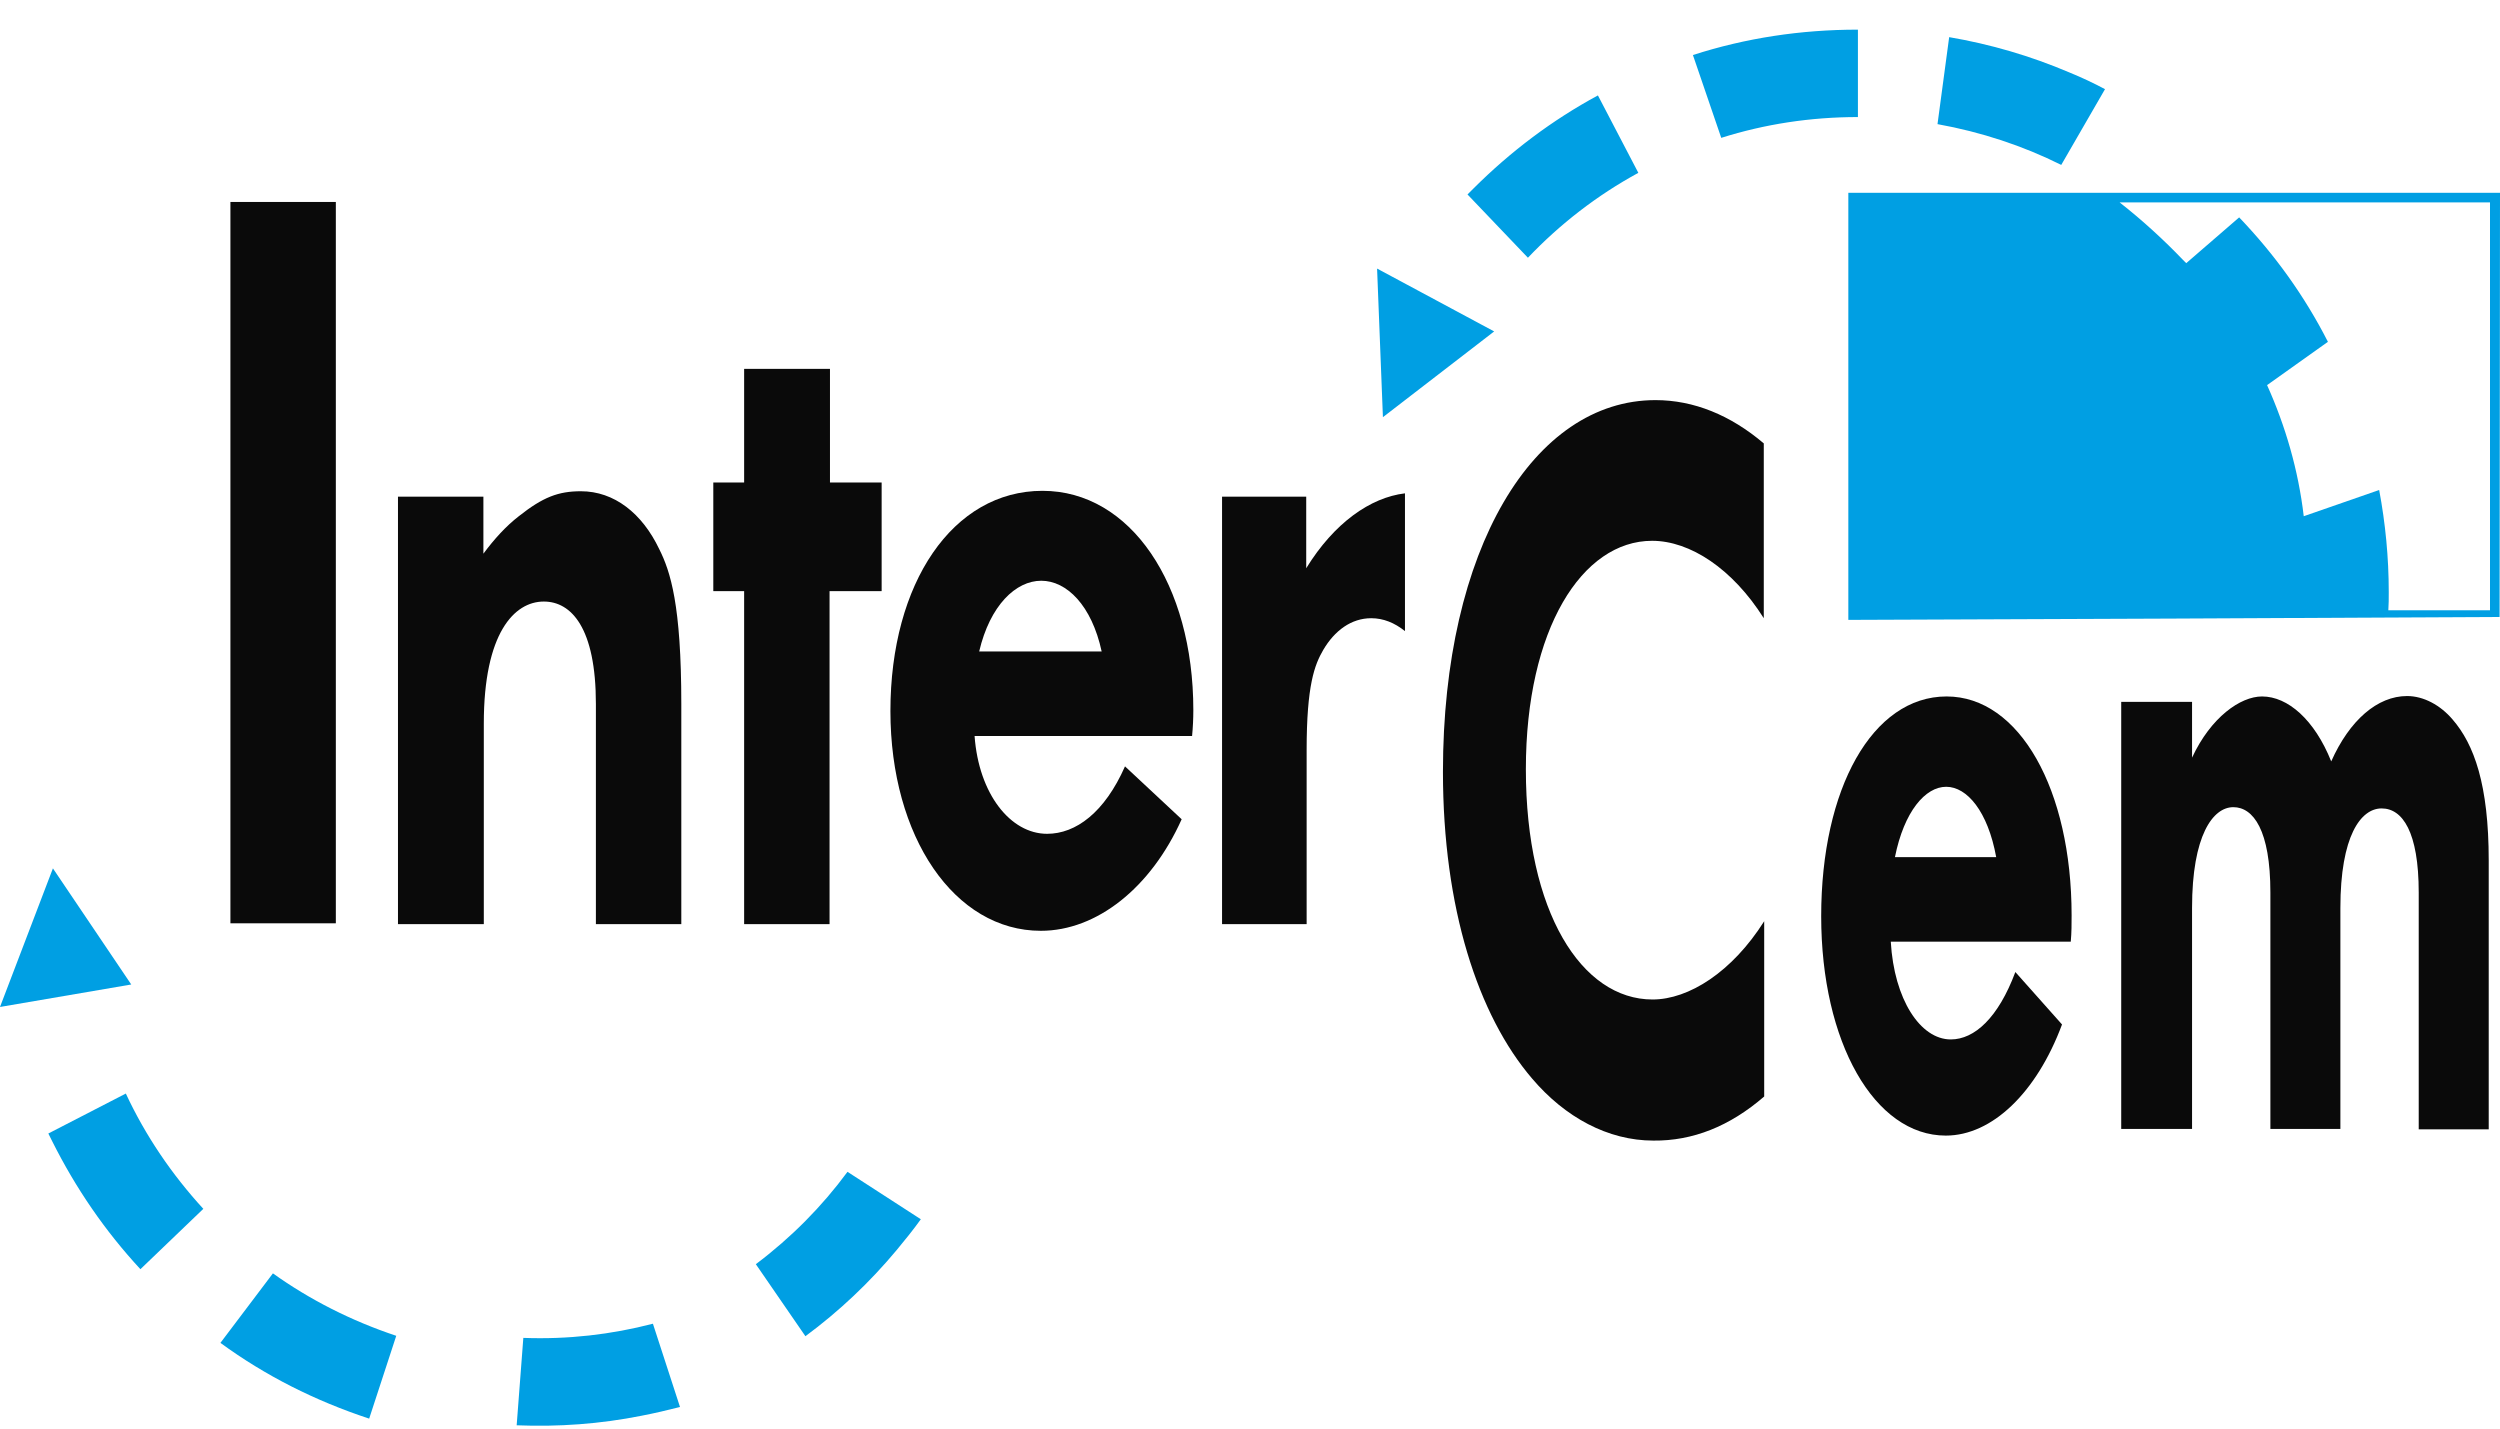 <svg width="84" height="48" viewBox="0 0 84 48" fill="none" xmlns="http://www.w3.org/2000/svg">
<path fill-rule="evenodd" clip-rule="evenodd" d="M7.742 31.023H11.284V6.786H7.742V31.023Z" fill="#0A0A0A"/>
<path fill-rule="evenodd" clip-rule="evenodd" d="M71.273 37.932H73.653V30.506C73.653 28.072 74.353 27.121 75.039 27.121C75.711 27.121 76.285 27.891 76.285 29.988V37.932H78.637V30.506C78.637 28.086 79.323 27.163 80.023 27.163C80.723 27.163 81.269 27.947 81.269 29.988V37.946H83.621V28.912C83.621 26.366 83.131 25.009 82.403 24.17C81.997 23.695 81.437 23.387 80.877 23.387C79.883 23.387 78.945 24.198 78.329 25.583C77.769 24.184 76.873 23.401 76.005 23.401C75.277 23.401 74.283 24.101 73.653 25.457V23.583H71.273V37.932Z" fill="#0A0A0A"/>
<path fill-rule="evenodd" clip-rule="evenodd" d="M69.606 30.757C69.606 26.534 67.856 23.401 65.406 23.401C62.914 23.401 61.192 26.492 61.192 30.785C61.192 35.023 62.984 38.156 65.378 38.156C66.932 38.156 68.43 36.715 69.284 34.422L67.716 32.66C67.142 34.198 66.344 34.925 65.546 34.925C64.524 34.925 63.642 33.583 63.53 31.639H69.578C69.606 31.331 69.606 31.037 69.606 30.757ZM63.67 28.799C63.978 27.261 64.692 26.436 65.392 26.436C66.092 26.436 66.792 27.261 67.072 28.799H63.67Z" fill="#0A0A0A"/>
<path fill-rule="evenodd" clip-rule="evenodd" d="M59.277 36.842V30.953C58.199 32.66 56.743 33.583 55.525 33.583C53.145 33.583 51.269 30.646 51.269 25.849C51.269 21.136 53.159 18.171 55.511 18.171C56.785 18.171 58.213 19.108 59.263 20.772V14.898C58.143 13.947 56.911 13.444 55.623 13.444C51.535 13.444 48.483 18.436 48.483 25.933C48.483 30.506 49.659 34.114 51.479 36.24C52.585 37.541 54.027 38.324 55.553 38.324C56.869 38.338 58.115 37.849 59.277 36.842Z" fill="#0A0A0A"/>
<path fill-rule="evenodd" clip-rule="evenodd" d="M41.075 31.051H43.903V25.205C43.903 23.023 44.169 22.338 44.463 21.834C44.841 21.191 45.401 20.772 46.073 20.772C46.479 20.772 46.857 20.925 47.207 21.205V16.576C46.045 16.716 44.827 17.569 43.889 19.093V16.688H41.061V31.051H41.075Z" fill="#0A0A0A"/>
<path fill-rule="evenodd" clip-rule="evenodd" d="M40.096 23.862C40.096 19.625 37.982 16.492 35.028 16.492C32.018 16.492 29.918 19.583 29.918 23.89C29.918 28.128 32.074 31.275 34.972 31.275C36.848 31.275 38.668 29.834 39.704 27.527L37.8 25.75C37.114 27.303 36.148 28.016 35.182 28.016C33.95 28.016 32.886 26.674 32.746 24.73H40.054C40.082 24.436 40.096 24.142 40.096 23.862ZM32.9 21.89C33.264 20.338 34.132 19.513 34.986 19.513C35.84 19.513 36.68 20.338 37.016 21.89H32.9Z" fill="#0A0A0A"/>
<path fill-rule="evenodd" clip-rule="evenodd" d="M25.003 31.051H27.873V19.862H29.623V16.212H27.887V12.394H25.003V16.212H23.967V19.862H25.003V31.051Z" fill="#0A0A0A"/>
<path fill-rule="evenodd" clip-rule="evenodd" d="M13.372 31.051H16.256V24.31C16.256 21.275 17.278 20.212 18.272 20.212C19.196 20.212 20.022 21.093 20.022 23.653V31.051H22.892V23.653C22.892 20.324 22.528 19.205 22.15 18.45C21.576 17.247 20.638 16.506 19.518 16.506C18.762 16.506 18.244 16.702 17.432 17.345C16.998 17.681 16.606 18.114 16.242 18.604V16.688H13.372V31.051Z" fill="#0A0A0A"/>
<path fill-rule="evenodd" clip-rule="evenodd" d="M80.248 20.506H83.664V6.8H71.218C71.988 7.401 72.73 8.087 73.332 8.716C73.374 8.758 73.416 8.8 73.458 8.842L75.236 7.304C76.44 8.562 77.434 9.947 78.218 11.485L76.174 12.94C76.79 14.31 77.224 15.793 77.406 17.345L79.94 16.464C80.15 17.583 80.262 18.73 80.262 19.891C80.262 20.114 80.262 20.31 80.248 20.506ZM65.492 1.248C66.878 1.485 68.222 1.877 69.538 2.437C69.944 2.604 70.336 2.786 70.728 2.996L69.258 5.541C67.97 4.898 66.57 4.436 65.1 4.171L65.492 1.248ZM56.882 1.849C58.66 1.276 60.508 0.996 62.426 0.996V3.933C60.83 3.933 59.29 4.171 57.834 4.632L56.882 1.849ZM49.308 6.534C49.378 6.464 49.434 6.408 49.504 6.338C50.764 5.08 52.164 4.031 53.69 3.206L55.048 5.807C53.662 6.562 52.416 7.527 51.338 8.66L49.308 6.534ZM50.204 11.136L46.27 9.024L46.466 14.017L50.204 11.136ZM17.36 47.89C18.76 47.946 20.16 47.848 21.56 47.568C21.994 47.484 22.414 47.386 22.848 47.275L21.938 44.477C20.538 44.841 19.082 45.009 17.584 44.953L17.36 47.89ZM7.406 45.121C8.918 46.226 10.584 47.065 12.404 47.666L13.314 44.883C11.802 44.38 10.402 43.666 9.17 42.785L7.406 45.121ZM1.624 38.086C1.666 38.17 1.708 38.254 1.75 38.338C2.548 39.932 3.528 41.359 4.718 42.645L6.832 40.617C5.768 39.457 4.886 38.156 4.228 36.743L1.624 38.086ZM4.41 33.079L0 33.834L1.778 29.177L4.41 33.079ZM27.062 44.897C28.196 44.058 29.218 43.093 30.128 42.002C30.408 41.666 30.688 41.317 30.94 40.967L28.476 39.373C27.622 40.533 26.586 41.582 25.396 42.477L27.062 44.897ZM83.986 20.73L84 6.478H62.104V20.828C69.356 20.8 76.748 20.772 83.986 20.73Z" fill="#009FE3"/>
</svg>
